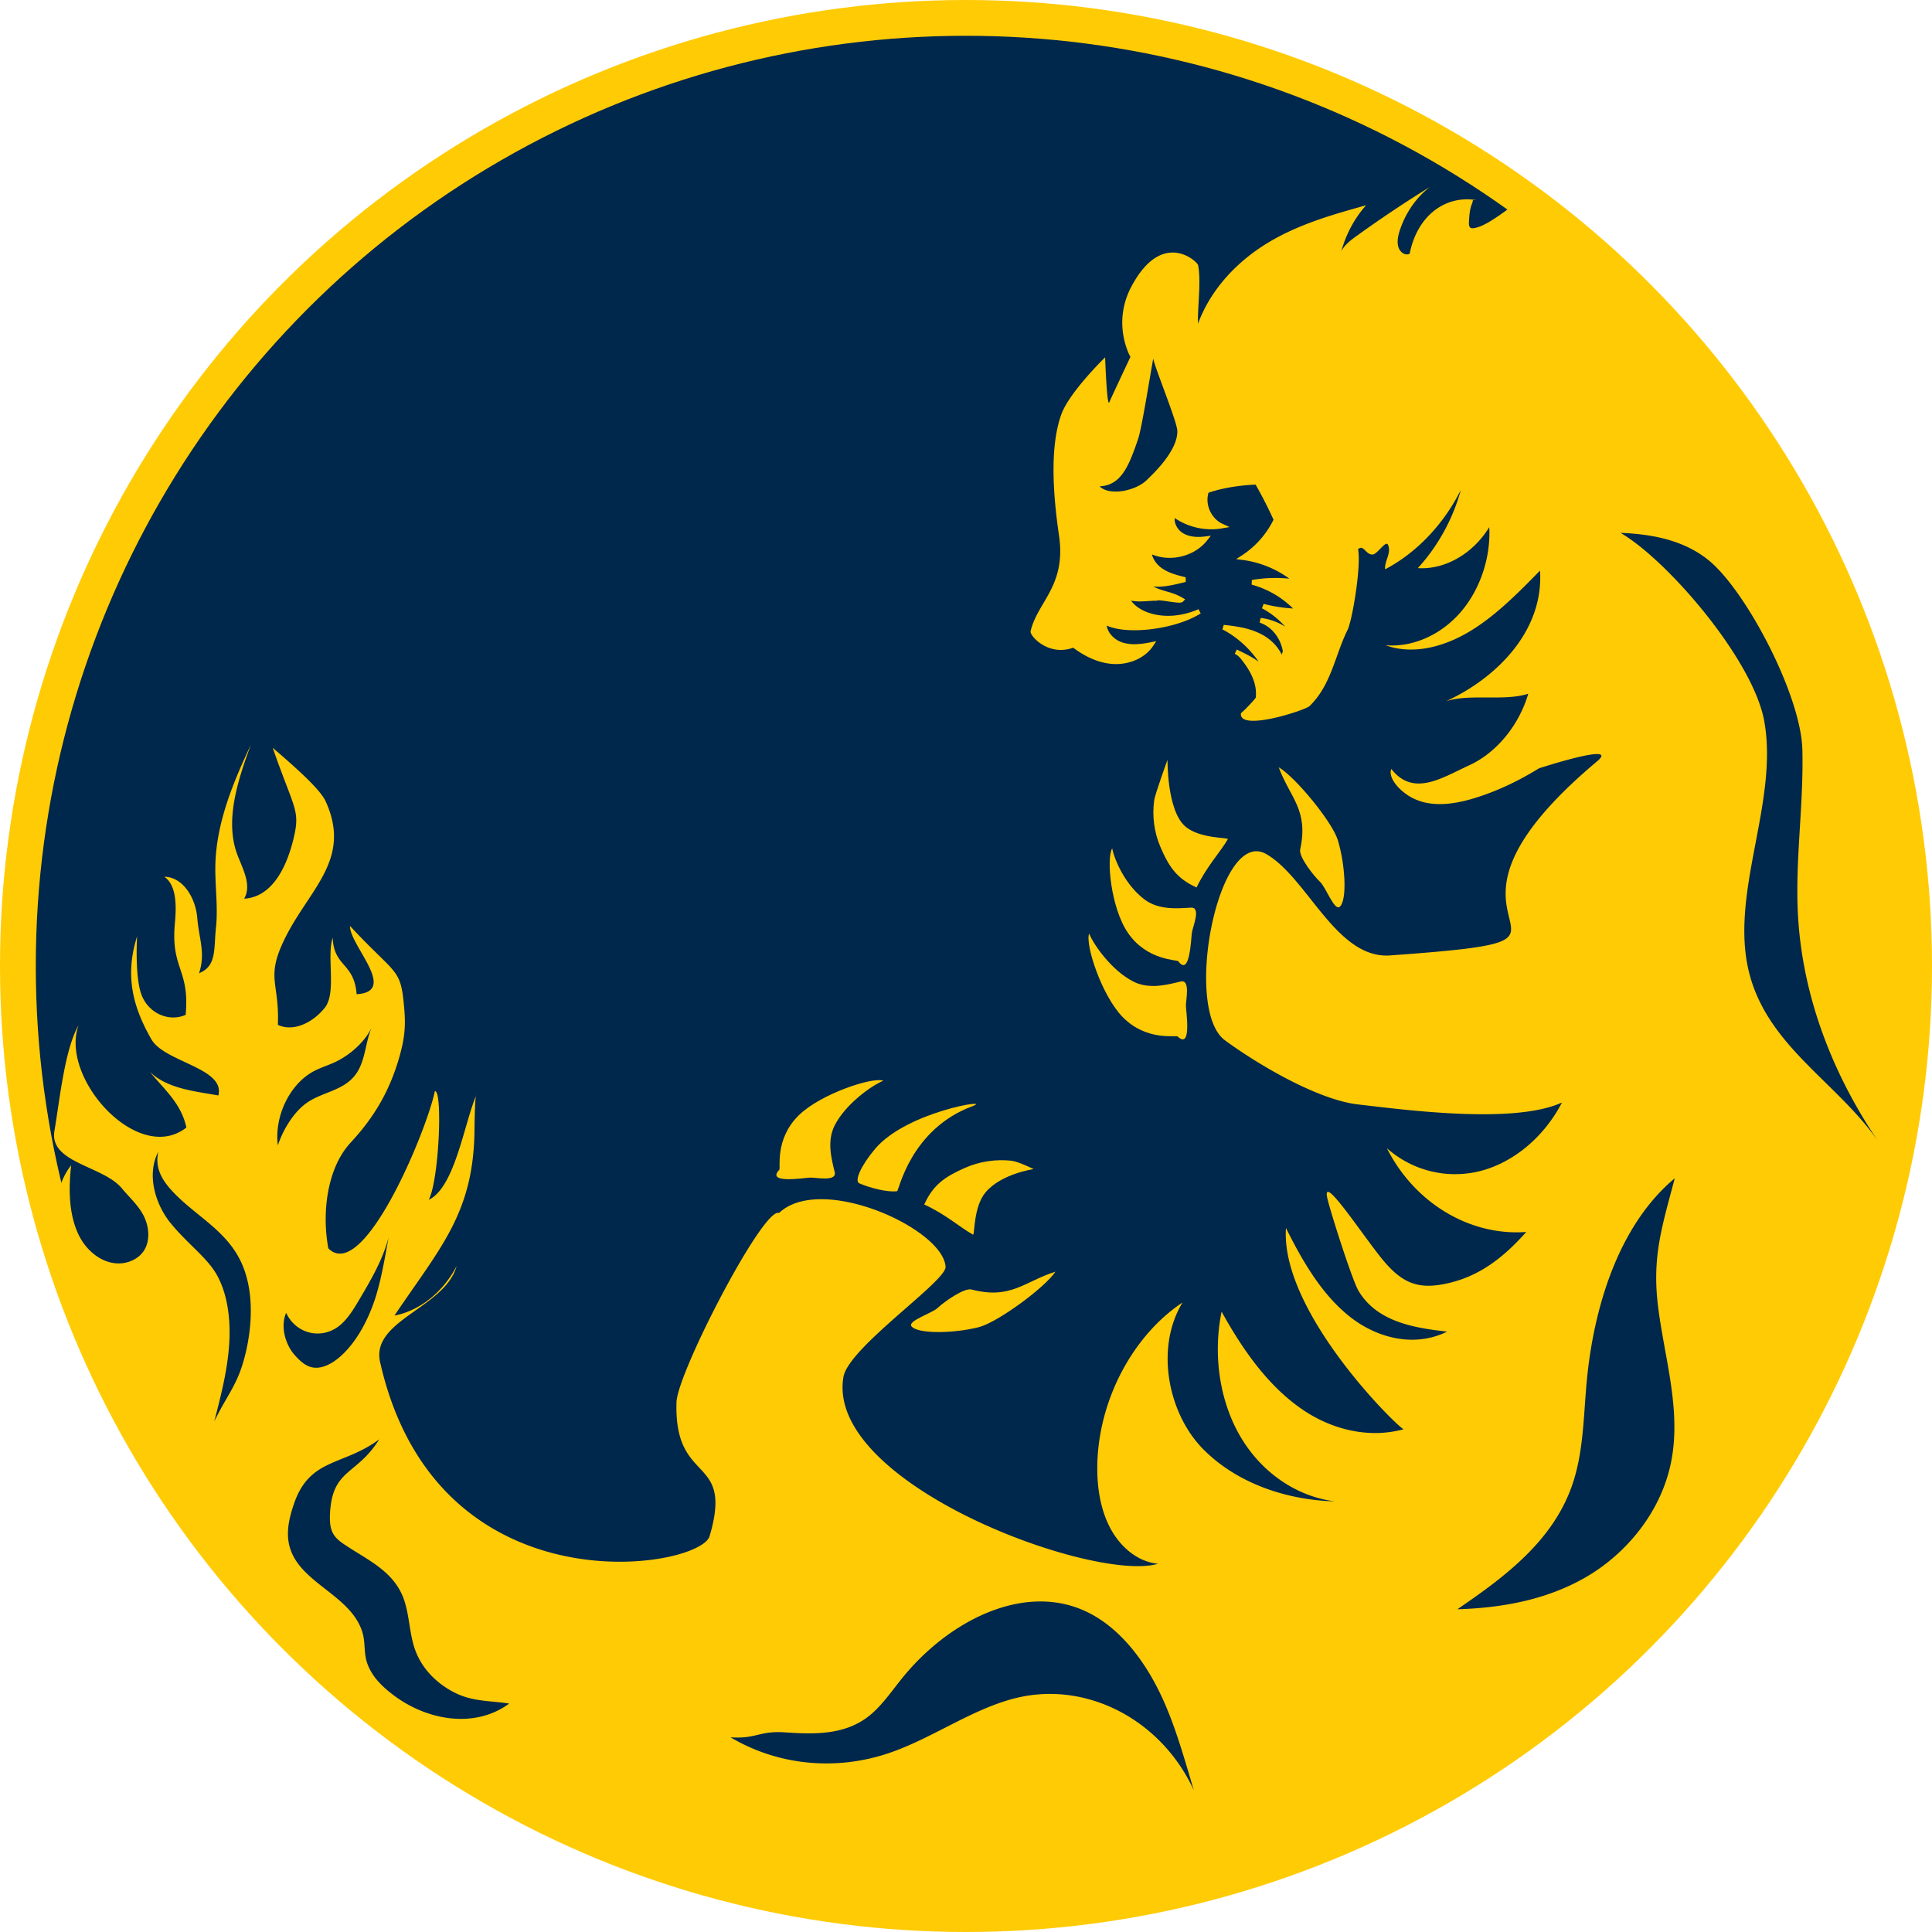 <svg viewBox="0 0 540 540" xmlns="http://www.w3.org/2000/svg">
   <style>
      :root { --bg: #00274c; --fg: #ffcb05; }
      @media (prefers-color-scheme: light) { :root { --bg: #ffcb05; --fg: #00274c; } }
   </style>
   <circle cx="270" cy="270" r="265" fill="#00274c" stroke="#ffcb05" stroke-width="10" />
   <g fill="#ffcb05">
      <path stroke="#ffcb05" d="M337.066 137.791c-.944 3.588.996 7.684 4.37 9.233-4.72.815-9.751-.43-13.505-3.348-.856 2.127.363 4.655 2.303 5.87 1.939 1.215 4.388 1.35 6.673 1.06-3.59 4.562-10.632 6.017-15.704 3.243-.04 2.335 1.52 4.452 3.482 5.728 1.96 1.276 4.286 1.863 6.565 2.427-5.268 1.308-10.107 2.57-14.004-1.139 5.928 5.784 8.507 4.21 12.952 6.801-.507.528-6.547-.954-7.053-.428-2.808-.002-5.759.694-8.281-.509 1.398 4.707 10.409 8.494 20.387 4.155-7.3 4.62-21.654 6.123-26.58 2.843-.347 2.82 1.913 5.439 4.598 6.398 2.683.958 5.661.612 8.47.052-2.285 3.42-6.705 5.042-10.81 4.729-4.105-.312-7.908-2.304-11.129-4.828l10.616-30.74zM356.676 145.302a25.896 25.896 0 01-9.279 10.546c5.63.734 11.013 3.154 15.268 6.86a38.416 38.416 0 00-12.658.059c5.008 1.344 9.59 4.174 13.005 8.036a42.717 42.717 0 01-9.983-1.375c4.419 2.339 8.044 6.107 10.196 10.594-2.419-3.666-6.542-6.166-10.944-6.635 5.596 1.842 8.681 8.946 6.205 14.29.35-3.81-2.186-7.417-5.471-9.385-3.287-1.97-7.208-2.59-11.039-2.965 6.712 3.49 11.821 9.725 14.15 16.886-.474-2.497-2.111-4.65-4.097-6.245-1.984-1.599-4.313-2.71-6.62-3.804.956.386 1.663 1.198 2.295 2.009 1.559 1.997 2.92 4.195 3.59 6.636s.6 5.158-.594 7.409l3.624.419 17.124-24.372z" stroke-width="1.333" />
      <path d="M357.4 214.458c4.63 2.677 14.921 15.2 16.5 20.286 2.06 6.652 2.706 16.706.604 18.67-1.5 1.4-3.896-5.4-5.556-6.95-1.758-1.64-5.983-6.99-5.544-9.021 2.405-11.11-2.803-14.387-6.004-22.985M324.3 236.628c2.377 5.583 4.576 8.908 10.134 11.422 2.895-5.98 6.739-9.989 8.744-13.486.298-.519-7.8-.075-11.866-3.555-5.183-4.435-4.99-18.634-4.99-18.634s-3.494 9.528-3.742 11.432c-.568 4.333.012 8.808 1.72 12.821M332.9 253.688c2.85-.167.512 5.303.245 6.926-.249 1.515-.5 12.538-3.8 8.071-.356-.48-8.723-.159-14.065-7.919-4.849-7.046-6.089-21-4.417-23.642.676 3.376 3.744 10.383 9.152 14.364 3.968 2.92 9.128 2.42 12.885 2.2M330 274.338c2.779-.66 1.441 5.124 1.467 6.766.021 1.534 1.722 12.414-2.322 8.596-.434-.409-8.626 1.362-15.265-5.338-6.025-6.083-10.64-20.552-9.46-23.44 1.265 3.203 6.452 10.523 12.488 13.495 4.428 2.18 9.425.79 13.092-.079M295 355.438c-2.961 4.473-16.162 14.146-21.374 15.494-6.816 1.764-16.976 1.982-18.832-.185-1.322-1.544 5.663-3.633 7.317-5.213 1.752-1.674 7.382-5.633 9.403-5.113 11.046 2.85 14.645-2.172 23.486-4.983M269.8 326.388c-5.619 2.467-8.961 4.71-11.474 10.273 6.038 2.756 10.094 6.492 13.627 8.415.523.284.046-7.743 3.539-11.843 4.45-5.226 13.42-6.466 13.42-6.466s-4.275-2.126-6.195-2.336c-4.37-.478-8.878.184-12.917 1.957M244.6 321.098c-3.98 4.723-5.864 9.008-4.423 9.645 2.727 1.21 7.919 2.599 10.568 2.187.503-.079 3.695-17.312 21.084-23.757 6.153-2.28-18.365 1.408-27.229 11.925M233.3 327.608c.656 2.75-5.17 1.492-6.825 1.536-1.545.043-12.519 1.863-8.657-2.195.414-.437-1.344-8.542 5.432-15.21 6.15-6.052 20.752-10.809 23.658-9.673-3.232 1.293-10.628 6.53-13.643 12.554-2.214 4.419-.829 9.36.035 12.988" />
      <path d="M489 272.298c-5.887-22.346 8.25-47.787 4.107-70.768-3.074-17.04-26.868-44.837-40.155-52.588 8.76.328 17.742 2.018 24.691 7.716 10.44 8.556 25.713 37.627 26.12 52.816.407 15.188-2.005 30.578-1.254 45.724 1.184 23.873 10.253 45.978 22.747 64.244-11.3-16.645-30.857-26.649-36.256-47.144m-25.542 93.058c1.82 14.491 6.565 28.928 3.57 43.523-2.851 13.885-12.556 25.443-23.736 31.921-11.181 6.479-23.766 8.62-35.962 9 12.765-8.746 26.46-18.698 32.018-34.472 3.176-9.015 3.233-18.796 4.066-28.318 1.892-21.625 9.043-44.607 24.688-57.679-3.659 13.843-6.395 22.094-4.644 36.025m-129.774 135.05c-9.01-19.693-29.885-30.585-49.532-25.845-12.308 2.97-23.456 11.256-35.573 15.389-14.933 5.094-31.14 3.498-44.39-4.368 7.34.488 7.877-1.868 15.218-1.38 7.817.519 16.291.845 23.08-4.27 3.68-2.772 6.455-6.872 9.448-10.608 13.121-16.385 33.977-26.773 51.042-19.173 8.61 3.833 15.306 11.754 20.084 20.783 4.779 9.027 7.607 19.387 10.623 29.472m-224.101-26.913c-2.819-2.19-5.576-4.825-6.892-8.472-1.135-3.146-.439-5.968-1.508-9.146-3.601-10.721-18.84-13.733-20.551-25.098-.52-3.438.364-6.965 1.458-10.236 4.404-13.164 13.67-10.657 23.912-18.238-6.366 10.162-13.073 8.149-13.761 20.649-.108 1.95-.04 4.025.854 5.663.707 1.296 1.848 2.171 2.983 2.948 6.009 4.114 13.31 7.14 16.409 14.424 1.968 4.621 1.806 10.14 3.465 14.925 2.001 5.77 6.51 9.937 11.432 12.333 4.925 2.395 9.634 2.081 14.935 2.908-9.705 7.157-23.286 4.69-32.736-2.66m-45.575-97.084c.545-7.056-.25-14.332-3.325-19.934-2.714-4.943-8.032-8.567-12.937-14.537-4.164-5.067-6.93-13.43-3.495-20.033-1.03 4.557 1.084 7.942 3.779 10.886 6.254 6.835 14.873 10.76 19.197 19.616 3.595 7.366 3.515 17.043 1.42 25.814-2.096 8.771-4.879 11.089-8.756 19.066 1.78-6.877 3.572-13.822 4.117-20.878m23.694-77c1.901-1.01 3.93-1.606 5.867-2.51 4.169-1.944 8.531-5.659 10.543-10.164-2.089 4.281-1.809 9.738-4.777 13.674-3.393 4.503-9.237 4.768-13.63 7.873-1.74 1.232-3.239 2.91-4.513 4.76a28.68 28.68 0 00-3.538 7.095c-1.03-8.136 3.348-17.17 10.048-20.728m7.64 70.733c2.132-1.904 3.726-4.592 5.278-7.225 3.156-5.358 6.37-10.852 7.992-17.052-1.084 5.914-2.232 13.035-4.288 18.643-2.054 5.608-5.049 10.915-9.11 14.55-2.501 2.24-5.615 3.836-8.416 3.005-1.724-.51-3.141-1.878-4.427-3.317-2.489-2.787-4.11-7.81-2.393-11.814 2.825 6.134 10.336 7.703 15.364 3.21M320.67 134.028c-2.991 3.116-10.466 4.739-13.335 1.905 6.003-.273 8.165-5.557 10.79-13.302 1.025-3.023 3.462-18.433 4.21-22.415.352 2.332 6.69 17.669 6.737 20.251.103 5.848-7.558 12.682-8.402 13.561m214.1 150.516c5.12-77.304-25.041-147.103-52.796-173.915-6.206-5.996-9.575-14.553-55.351-55.776-3.741 2.212-10.655 8.453-14.75 8.922-.294.035-.606.059-.854-.102-.457-.296-.476-1.042-.441-1.664.093-1.692.195-3.432.823-5.007.625-1.572-.251-.987 1.216-1.088-8.934-1.4-16.56 4.621-18.613 15.004-1.3.644-2.768-.472-3.182-1.964-.41-1.49-.037-3.17.471-4.692 1.615-4.844 4.619-9.147 8.403-12.03a343.644 343.644 0 00-20.89 13.987c-1.44 1.043-3.083 2.365-3.9 3.996 1.327-4.806 3.735-9.29 6.93-12.844-9.177 2.562-18.462 5.17-26.969 10.196-8.507 5.026-16.29 12.806-20.027 22.92-.155-4.716.938-11.833.03-16.38-.202-1.01-10-10.204-18.614 5.936-5.622 10.538-.3 19.715-.3 19.715s-5.574 11.84-5.904 12.673c-.658 1.671-1.165-12.554-1.165-12.554s-10 9.71-12.254 15.973c-3.305 9.184-2.259 22.71-.63 33.884 2.052 14.085-6.033 18.43-7.953 26.72-.293 1.265 5.574 7.849 13.165 4.028 7.312-3.682 14.603-11.352 17.853-19.11 3.4-8.118 5.91-14.014 11.945-19.837 6.033-5.824 19.93-6.072 19.93-6.072s11.625 19.715 10.888 31.918c-.736 12.202-6.388 24.262-14.99 31.985-.657 5.234 17.967-.825 19.202-2.029 6.112-5.97 7.075-14.183 10.61-21.274 1.291-2.585 3.864-17.842 2.934-22.557 1.593-1.426 2.088 1.59 4.097 1.483 1.233-.063 3.652-3.988 4.235-2.777 1.115 2.314-1.026 4.6-.771 6.91 8.749-4.59 16.309-12.512 21.143-22.149-2.16 8.066-6.58 15.97-12.009 21.815 7.55.515 15.492-4.042 19.974-11.463.451 8.619-2.629 17.661-8.16 23.956-5.531 6.293-13.404 9.714-20.853 9.06 7.495 2.73 16.068.591 23.383-3.763 7.312-4.356 13.609-10.759 19.813-17.09 1.102 16.98-12.328 30.125-26.269 36.515 6.679-2.184 16.31.08 22.989-2.104-2.63 8.915-8.917 16.531-16.521 20.012-7.604 3.48-15.61 8.926-21.765 1.003-1.053 2.528 2.613 6.773 6.899 8.579 5.505 2.322 11.973 1.042 17.634-.816 5.785-1.899 11.386-4.619 16.746-7.926 0 0 22.772-7.44 16.284-1.997-58.688 49.238 12.309 49.238-57.893 54.29-15.02 1.083-23.096-21.723-34.626-28.33-13.41-7.682-23.35 43.386-11.536 52.056 9.332 6.846 25.927 16.62 37.18 17.923 13.79 1.596 43.75 5.547 57.015-.533-4.936 9.534-13.424 16.687-22.663 19.1-9.243 2.413-19.077.045-26.264-6.326 7.696 15.298 23.164 24.594 38.95 23.405-6.477 7.266-13.024 12.258-21.694 14.285-8.064 1.885-12.652.336-18.141-6.172-5.49-6.51-17.381-24.963-15.792-17.629.772 3.55 6.961 22.982 8.73 25.957 5.146 8.66 15.498 10.382 24.77 11.412-9.082 4.498-19.556 1.895-27.268-4.236S364.1 352.619 359.43 343.22c-1.627 23.654 31.627 56.096 32.9 56.25-9.455 2.609-19.592.253-27.77-5.155-9.763-6.457-17.08-16.765-23.118-27.706-2.504 12.232-.498 25.274 5.408 35.176 5.904 9.903 15.626 16.52 26.218 17.845-13.193-.345-27.208-4.874-36.826-14.64-9.618-9.762-13.53-28.01-5.731-40.929-13.339 8.866-22.66 25.805-23.721 43.099-.415 6.762.403 13.676 3.233 19.37 2.832 5.692 7.86 10.016 13.657 10.544-17.92 5.348-93.04-22.3-87.936-52.212 1.404-8.237 28.787-26.753 28.547-30.78-.636-10.674-34.814-26.195-46.558-15.039-4.275-1.943-28.39 44.57-28.648 52.872-.735 23.57 16.073 14.337 9.249 37.44-2.737 9.267-76.277 21.393-92.095-48.649-2.648-11.717 18.18-15.157 21.389-26.855-3.704 7.237-10.33 12.52-17.38 13.855 12.921-19.169 22.262-28.779 22.378-52.293.003-.456.106-9.244.499-9.321-3.448 8.201-6.016 25.826-13.305 29.263 2.876-5.233 3.985-30.73 1.72-30.378-2.059 10.445-19.897 53.922-29.767 43.94-1.836-9.807-.422-22.384 6.238-29.558 6.66-7.174 11.061-14.658 13.781-24.536 1.627-5.908 1.615-9.337.965-15.325-.962-8.913-2.8-7.62-14.933-20.686-.136 5.382 13.61 18.369 1.86 19.074-.742-8.963-6.317-7.46-6.697-15.792-1.744 5.277 1.152 15.437-2.228 19.61-3.378 4.176-8.75 6.779-13.091 4.758.472-11.83-3.384-12.98 1.698-23.616 6.796-14.215 19.148-22.431 11.663-38.853-1.375-3.012-6.71-8.05-14.805-14.975 6.1 17.548 7.823 17.325 5.74 25.717s-6.271 16.034-13.716 16.449c2.218-3.868-.492-8.445-1.979-12.493-3.462-9.436.208-20.65 3.847-30.535-4.92 10.482-9.557 21.62-9.91 33.23-.18 6.003.8 11.951.153 17.946-.648 5.993.277 10.64-4.719 12.687 1.86-5.598-.024-9.64-.5-15.443-.477-5.803-4.129-11.473-9.208-11.519 3.459 2.403 3.395 8.18 2.95 12.977-1.192 12.859 4.2 12.77 3.006 25.628-4.716 2.084-10.36-.463-12.314-5.555-1.953-5.09-1.257-16.403-1.257-16.403-3.438 10.905-1.272 19.638 4.022 28.824 3.67 6.367 20.709 7.985 18.69 15.661-6.478-1.177-14.25-1.858-19.166-6.621 4.108 5.013 8.756 8.784 10.237 15.586-13.525 10.607-35.532-13.91-30.128-28.623-3.882 6.806-5.24 20.566-6.757 29.551-1.515 8.984 13.582 9.725 18.828 16.052 2.042 2.46 4.448 4.573 6.007 7.48 1.557 2.906 2.072 6.987.203 9.909-.986 1.538-2.502 2.545-4.066 3.093-5.622 1.965-11.542-1.893-14.251-7.57-2.708-5.675-2.795-12.694-2.047-19.35-4.825 6.105-5.238 15.432-2.659 22.656 2.846 26.821 17.78 46.52 29.133 70.906 41.159 53.134 82.974 83.765 137.703 100.168 57.139 17.123 83.413 21.55 147.41 9.885 49.616-9.045 118.644-46.233 163.97-120.837 35.502-58.436 37.357-94.263 39.322-123.933" />
   </g>
</svg>